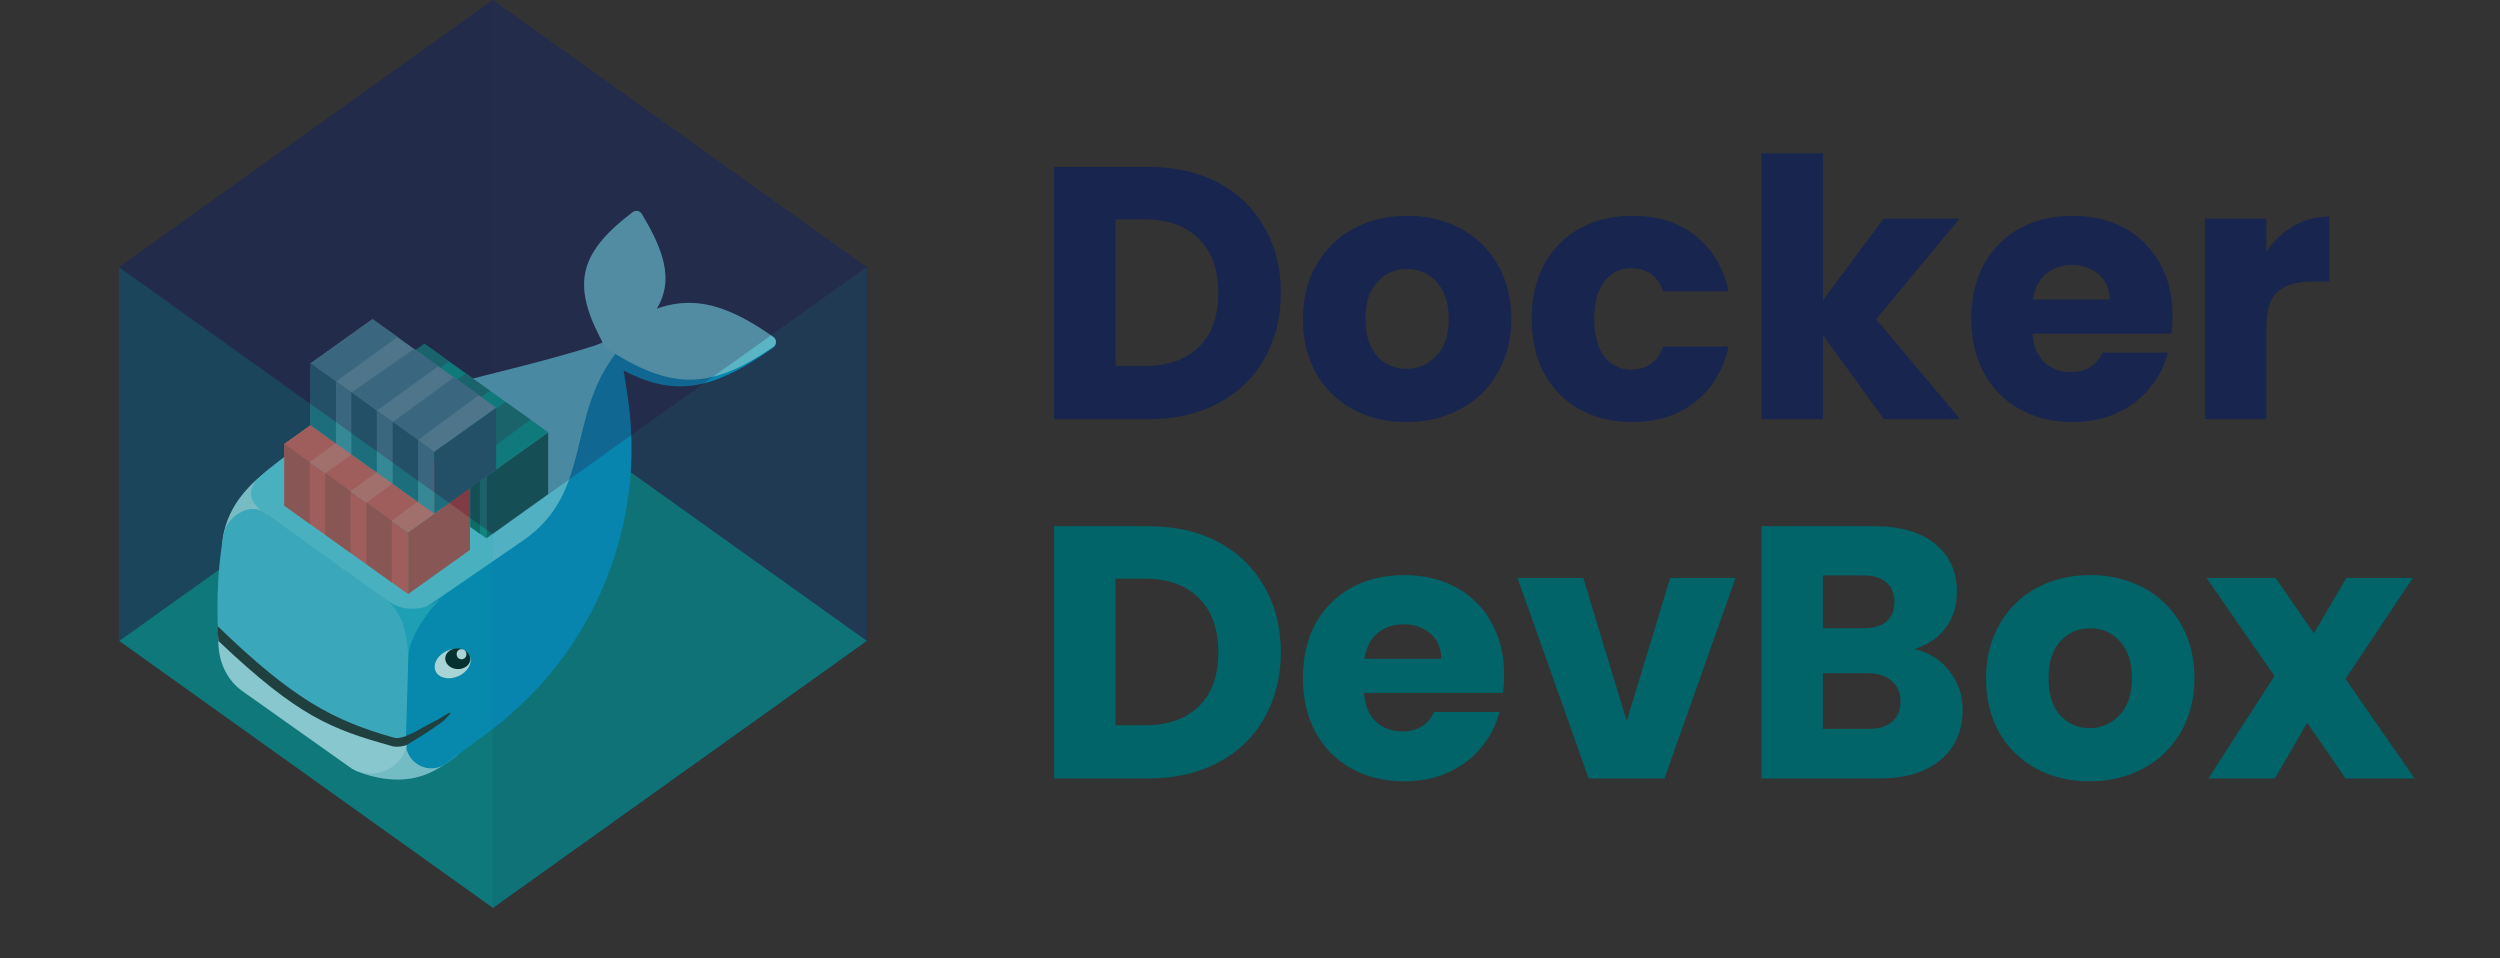 <svg width="167" height="64" viewBox="0 0 167 64" fill="none" xmlns="http://www.w3.org/2000/svg">
<rect x="0" y="0" width="167" height="64" fill="#333333" stroke="none"/>
<path fill-rule="evenodd" clip-rule="evenodd" d="M22.755 7.27L32.916 0L57.907 17.847L57.883 17.864V17.864L57.907 17.847V42.815L57.907 42.816L32.939 60.65L32.939 60.65L32.939 60.65V60.65L32.938 60.65V60.65L7.97 42.816V42.798L7.946 42.816V17.847L22.755 7.27Z" fill="#232D4B"/>
<path d="M32.939 24.977L7.971 42.812L32.939 60.647L57.908 42.812L32.939 24.977Z" fill="#00AA9B" fill-opacity="0.5"/>
<g style="mix-blend-mode:plus-darker">
<path d="M57.883 17.844V42.812L32.915 24.978V0.009L57.883 17.844Z" fill="#232D4B" fill-opacity="0.1"/>
</g>
<path d="M7.946 17.844V42.812L32.915 24.978V0.009L7.946 17.844Z" fill="#232D4B" fill-opacity="0.5"/>
<path d="M51.658 22.549C51.895 22.712 51.894 23.06 51.658 23.224C47.369 26.223 44.709 26.773 40.395 24.012C40.151 23.856 40.142 23.505 40.376 23.334C44.624 20.228 47.284 19.546 51.658 22.549Z" fill="#018AC0"/>
<path d="M14.89 35.939C15.242 33.605 16.86 32.205 18.124 31.217L18.359 33.785C17.343 35.193 14.585 37.964 14.89 35.939Z" fill="#B3D9E3"/>
<path d="M27.363 41.126L17.587 34.187C16.603 33.566 15.116 34.555 14.93 35.704C14.558 37.999 14.463 39.728 14.575 42.596C14.604 43.346 15.412 45.087 16.05 45.482L25.253 51.302C25.918 51.714 27.091 52.244 27.138 51.462L27.363 41.126Z" fill="#52B9D6"/>
<path d="M30.566 50.442C29.569 51.204 28.475 51.972 26.915 52.062C25.354 52.151 23.884 51.596 23.476 51.31C23.439 50.679 25.378 49.795 26.938 49.705C28.499 49.615 30.529 49.811 30.566 50.442Z" fill="#ACDAE5"/>
<path d="M27.363 41.126L41.406 23.168L41.894 26.255C43.261 34.913 39.717 43.615 32.691 48.856L29.837 50.985C28.691 51.84 27.063 50.993 27.107 49.563L27.363 41.126Z" fill="#018AC0"/>
<path d="M17.16 32.053C23.267 26.314 31.605 25.66 39.595 23.131C40.092 22.973 40.57 22.76 41.034 22.474L41.5 23.147V23.147C37.682 27.587 39.753 32.802 34.926 36.118L27.457 41.251L17.892 34.421C17.099 33.93 16.242 33.124 17.16 32.053V32.053Z" fill="#68C6DD"/>
<path d="M29.585 39.908C29.085 40.215 27.247 42.401 27.288 43.956C27.149 42.345 27.053 41.241 25.86 40.098C26.273 40.417 26.832 40.649 27.411 40.663C28.572 40.691 29.047 40.216 29.585 39.908Z" fill="#27ABCB"/>
<ellipse cx="30.238" cy="44.323" rx="1.248" ry="0.927" transform="rotate(-23.973 30.238 44.323)" fill="white"/>
<ellipse cx="30.579" cy="44.003" rx="0.838" ry="0.694" transform="rotate(3.433 30.579 44.003)" fill="black"/>
<ellipse cx="28.599" cy="33.181" rx="0.422" ry="0.332" transform="rotate(28.613 28.599 33.181)" fill="#018AC0"/>
<path d="M51.653 22.499C51.888 22.664 51.888 23.011 51.651 23.174C47.365 26.127 44.752 26.034 40.441 23.226C40.198 23.068 40.19 22.717 40.424 22.548C44.669 19.487 47.282 19.451 51.653 22.499Z" fill="#75CADF"/>
<path d="M42.867 14.284C42.74 14.075 42.461 14.022 42.266 14.17C38.48 17.049 38.176 19.17 40.466 23.252C40.587 23.467 40.868 23.528 41.067 23.384C44.961 20.56 45.403 18.465 42.867 14.284Z" fill="#75CADF"/>
<path d="M27.192 49.728C21.693 48.341 18.843 46.338 14.56 41.936C14.56 42.365 14.58 42.767 14.602 43.162C14.667 44.342 15.221 45.475 16.184 46.158L23.33 51.221C24.781 52.248 26.809 51.464 27.192 49.728Z" fill="#CAEAF2"/>
<path fill-rule="evenodd" clip-rule="evenodd" d="M26.091 49.813C22.131 48.696 19.953 47.895 14.589 42.817C14.572 42.575 14.536 42.164 14.551 41.839C19.596 46.714 22.237 48.121 26.305 49.273C26.568 49.377 27.117 49.172 27.117 49.172C27.245 49.095 27.659 48.93 27.796 48.848C28.26 48.574 28.666 48.371 29.137 48.123C29.534 47.916 29.648 47.802 29.936 47.656V47.656C30.085 47.546 30.148 47.605 30.023 47.742V47.742C29.785 48.004 29.693 48.125 29.398 48.325C28.941 48.633 28.522 48.943 28.04 49.228C27.906 49.308 27.274 49.703 27.152 49.777C27.152 49.777 26.529 49.987 26.091 49.813Z" fill="#291717"/>
<ellipse cx="30.83" cy="43.7" rx="0.325" ry="0.339" transform="rotate(-3.292 30.83 43.7)" fill="white"/>
<path d="M24.221 30.057L24.221 25.924L32.486 31.828L32.486 35.96L24.221 30.057Z" fill="#148178"/>
<path d="M24.652 30.359L24.652 26.226L25.271 26.668L25.271 30.801L24.652 30.359Z" fill="#0B5B54"/>
<path d="M25.783 31.167L25.783 27.034L26.402 27.476L26.402 31.61L25.783 31.167Z" fill="#0B5B54"/>
<path d="M26.914 31.975L26.914 27.842L27.532 28.284L27.532 32.417L26.914 31.975Z" fill="#0B5B54"/>
<path d="M28.044 32.783L28.044 28.65L28.662 29.092L28.662 33.226L28.044 32.783Z" fill="#0B5B54"/>
<path d="M29.174 33.592L29.174 29.458L29.793 29.901L29.793 34.034L29.174 33.592Z" fill="#0B5B54"/>
<path d="M30.304 34.4L30.304 30.267L30.923 30.709L30.923 34.842L30.304 34.4Z" fill="#0B5B54"/>
<path d="M31.436 35.208L31.436 31.075L32.054 31.517L32.054 35.65L31.436 35.208Z" fill="#0B5B54"/>
<path d="M36.618 28.876L36.618 33.008L32.486 35.96L32.486 31.828L36.618 28.876Z" fill="#0B5B54"/>
<path d="M24.221 25.924L28.353 22.972L36.618 28.876L32.486 31.828L24.221 25.924Z" fill="#01A999"/>
<path d="M24.652 30.359L24.652 26.226L25.271 26.668L25.271 30.801L24.652 30.359Z" fill="#0B5B54"/>
<path d="M31.103 24.944L26.92 27.866L28.614 29.074L32.727 26.103L31.103 24.944Z" fill="#148178"/>
<path d="M33.767 26.853L29.679 29.836L31.373 31.043L35.432 28.03L33.767 26.853Z" fill="#148178"/>
<path d="M28.346 22.972L24.193 25.925L25.887 27.133L30.003 24.148L28.346 22.972Z" fill="#148178"/>
<path d="M26.919 31.984L26.919 27.851L28.616 29.07L28.616 33.204L26.919 31.984Z" fill="#0B5B54"/>
<path d="M29.678 33.953L29.678 29.82L31.376 31.04L31.376 35.173L29.678 33.953Z" fill="#0B5B54"/>
<path d="M24.192 30.043L24.192 25.909L25.89 27.129L25.89 31.262L24.192 30.043Z" fill="#0B5B54"/>
<path d="M18.996 33.782L18.996 29.65L27.261 35.553L27.261 39.686L18.996 33.782Z" fill="#F04641"/>
<path d="M31.394 32.602L31.394 36.734L27.262 39.686L27.262 35.553L31.394 32.602Z" fill="#CC3B37"/>
<path d="M18.996 29.65L23.129 26.698L31.394 32.602L27.261 35.553L18.996 29.65Z" fill="#F2625E"/>
<path d="M25.906 28.68L21.723 31.602L23.417 32.809L27.53 29.838L25.906 28.68Z" fill="#F04641"/>
<path d="M28.571 30.588L24.483 33.571L26.177 34.779L30.236 31.766L28.571 30.588Z" fill="#F04641"/>
<path d="M23.15 26.708L18.998 29.66L20.692 30.868L24.807 27.883L23.15 26.708Z" fill="#F04641"/>
<path d="M21.723 35.719L21.723 31.586L23.421 32.806L23.421 36.939L21.723 35.719Z" fill="#CC3B37"/>
<path d="M24.482 37.689L24.482 33.556L26.179 34.775L26.179 38.908L24.482 37.689Z" fill="#CC3B37"/>
<path d="M18.996 33.778L18.996 29.645L20.694 30.864L20.694 34.998L18.996 33.778Z" fill="#CC3B37"/>
<path d="M20.745 28.407L20.745 24.275L29.01 30.179L29.01 34.311L20.745 28.407Z" fill="#4D889D"/>
<path d="M33.142 27.227L33.142 31.359L29.01 34.311L29.01 30.179L33.142 27.227Z" fill="#235F74"/>
<path d="M20.745 24.275L24.877 21.323L33.142 27.227L29.01 30.179L20.745 24.275Z" fill="#73A1B2"/>
<path d="M27.655 23.303L23.472 26.225L25.166 27.432L29.279 24.461L27.655 23.303Z" fill="#4D889D"/>
<path d="M30.319 25.211L26.231 28.194L27.925 29.402L31.984 26.389L30.319 25.211Z" fill="#4D889D"/>
<path d="M24.898 21.331L20.746 24.283L22.44 25.491L26.555 22.506L24.898 21.331Z" fill="#4D889D"/>
<path d="M23.471 30.343L23.471 26.209L25.169 27.429L25.169 31.562L23.471 30.343Z" fill="#235F74"/>
<path d="M26.23 32.312L26.23 28.179L27.927 29.398L27.927 33.532L26.23 32.312Z" fill="#235F74"/>
<path d="M20.745 28.401L20.745 24.268L22.442 25.488L22.442 29.621L20.745 28.401Z" fill="#235F74"/>
<g style="mix-blend-mode:multiply" opacity="0.2">
<path d="M42.266 14.17C42.461 14.022 42.74 14.075 42.867 14.284C44.532 17.029 44.914 18.875 43.877 20.618C46.384 19.74 48.586 20.36 51.653 22.499C51.763 22.576 51.821 22.692 51.828 22.812C51.856 22.962 51.799 23.126 51.658 23.224C47.803 25.919 45.264 26.637 41.657 24.749L41.895 26.255C43.262 34.913 39.718 43.615 32.692 48.856L30.566 50.442L30.566 50.442C30.404 50.566 30.24 50.69 30.072 50.811L29.838 50.985C29.753 51.049 29.665 51.103 29.576 51.148C28.828 51.623 27.98 52 26.915 52.062C25.517 52.142 24.191 51.704 23.637 51.407C23.533 51.353 23.43 51.291 23.331 51.221L16.185 46.158C15.221 45.475 14.668 44.342 14.602 43.162C14.593 42.983 14.583 42.803 14.575 42.62C14.559 42.389 14.541 42.099 14.551 41.854C14.487 39.548 14.581 37.975 14.877 36.043C14.881 36.01 14.885 35.974 14.891 35.938C14.903 35.859 14.916 35.782 14.93 35.706L14.931 35.704C14.938 35.662 14.946 35.62 14.956 35.579C15.378 33.61 16.715 32.343 17.863 31.423C18.234 31.106 18.612 30.806 18.997 30.521L18.997 29.645L19.001 29.647L20.745 28.401L20.745 24.268L20.75 24.271L24.877 21.323L24.893 21.334L24.897 21.331L26.554 22.506L26.544 22.513L27.651 23.305L27.654 23.303L27.767 23.383L28.345 22.972L28.349 22.975L28.353 22.972L29.536 23.817L30.002 24.148L30 24.149L31.598 25.29C32.192 25.136 32.79 24.985 33.389 24.833C35.452 24.311 37.535 23.783 39.596 23.131C39.819 23.06 40.038 22.978 40.254 22.884C40.254 22.877 40.254 22.871 40.254 22.865C38.199 19.033 38.601 16.956 42.266 14.17Z" fill="#235F74"/>
</g>
<g style="mix-blend-mode:plus-lighter">
<path d="M7.946 17.844V42.812L32.915 60.647V35.678L7.946 17.844Z" fill="#00AA9B" fill-opacity="0.2"/>
</g>
<g style="mix-blend-mode:plus-darker">
<path d="M57.883 17.844V42.812L32.915 60.647V35.678L57.883 17.844Z" fill="#00AA9B" fill-opacity="0.1"/>
</g>
<g style="mix-blend-mode:plus-lighter">
<path d="M32.915 0.009L7.946 17.844L32.915 35.678L57.883 17.844L32.915 0.009Z" fill="#232D4B" fill-opacity="0.3"/>
</g>
<path d="M76.727 11.152C78.503 11.152 80.055 11.504 81.383 12.208C82.711 12.912 83.735 13.904 84.455 15.184C85.191 16.448 85.559 17.912 85.559 19.576C85.559 21.224 85.191 22.688 84.455 23.968C83.735 25.248 82.703 26.24 81.359 26.944C80.031 27.648 78.487 28 76.727 28H70.415V11.152H76.727ZM76.463 24.448C78.015 24.448 79.223 24.024 80.087 23.176C80.951 22.328 81.383 21.128 81.383 19.576C81.383 18.024 80.951 16.816 80.087 15.952C79.223 15.088 78.015 14.656 76.463 14.656H74.519V24.448H76.463ZM93.948 28.192C92.636 28.192 91.452 27.912 90.396 27.352C89.356 26.792 88.532 25.992 87.924 24.952C87.332 23.912 87.036 22.696 87.036 21.304C87.036 19.928 87.34 18.72 87.948 17.68C88.556 16.624 89.388 15.816 90.444 15.256C91.5 14.696 92.684 14.416 93.996 14.416C95.308 14.416 96.492 14.696 97.548 15.256C98.604 15.816 99.436 16.624 100.044 17.68C100.652 18.72 100.956 19.928 100.956 21.304C100.956 22.68 100.644 23.896 100.02 24.952C99.412 25.992 98.572 26.792 97.5 27.352C96.444 27.912 95.26 28.192 93.948 28.192ZM93.948 24.64C94.732 24.64 95.396 24.352 95.94 23.776C96.5 23.2 96.78 22.376 96.78 21.304C96.78 20.232 96.508 19.408 95.964 18.832C95.436 18.256 94.78 17.968 93.996 17.968C93.196 17.968 92.532 18.256 92.004 18.832C91.476 19.392 91.212 20.216 91.212 21.304C91.212 22.376 91.468 23.2 91.98 23.776C92.508 24.352 93.164 24.64 93.948 24.64ZM102.318 21.304C102.318 19.912 102.598 18.696 103.158 17.656C103.734 16.616 104.526 15.816 105.534 15.256C106.558 14.696 107.726 14.416 109.038 14.416C110.718 14.416 112.118 14.856 113.238 15.736C114.374 16.616 115.118 17.856 115.47 19.456H111.102C110.734 18.432 110.022 17.92 108.966 17.92C108.214 17.92 107.614 18.216 107.166 18.808C106.718 19.384 106.494 20.216 106.494 21.304C106.494 22.392 106.718 23.232 107.166 23.824C107.614 24.4 108.214 24.688 108.966 24.688C110.022 24.688 110.734 24.176 111.102 23.152H115.47C115.118 24.72 114.374 25.952 113.238 26.848C112.102 27.744 110.702 28.192 109.038 28.192C107.726 28.192 106.558 27.912 105.534 27.352C104.526 26.792 103.734 25.992 103.158 24.952C102.598 23.912 102.318 22.696 102.318 21.304ZM125.849 28L121.769 22.384V28H117.665V10.24H121.769V20.056L125.825 14.608H130.889L125.321 21.328L130.937 28H125.849ZM145.125 21.088C145.125 21.472 145.101 21.872 145.053 22.288H135.765C135.829 23.12 136.093 23.76 136.557 24.208C137.037 24.64 137.621 24.856 138.309 24.856C139.333 24.856 140.045 24.424 140.445 23.56H144.813C144.589 24.44 144.181 25.232 143.589 25.936C143.013 26.64 142.285 27.192 141.405 27.592C140.525 27.992 139.541 28.192 138.453 28.192C137.141 28.192 135.973 27.912 134.949 27.352C133.925 26.792 133.125 25.992 132.549 24.952C131.973 23.912 131.685 22.696 131.685 21.304C131.685 19.912 131.965 18.696 132.525 17.656C133.101 16.616 133.901 15.816 134.925 15.256C135.949 14.696 137.125 14.416 138.453 14.416C139.749 14.416 140.901 14.688 141.909 15.232C142.917 15.776 143.701 16.552 144.261 17.56C144.837 18.568 145.125 19.744 145.125 21.088ZM140.925 20.008C140.925 19.304 140.685 18.744 140.205 18.328C139.725 17.912 139.125 17.704 138.405 17.704C137.717 17.704 137.133 17.904 136.653 18.304C136.189 18.704 135.901 19.272 135.789 20.008H140.925ZM151.394 16.84C151.874 16.104 152.474 15.528 153.194 15.112C153.914 14.68 154.714 14.464 155.594 14.464V18.808H154.466C153.442 18.808 152.674 19.032 152.162 19.48C151.65 19.912 151.394 20.68 151.394 21.784V28H147.29V14.608H151.394V16.84Z" fill="#17254F"/>
<path d="M76.727 35.152C78.503 35.152 80.055 35.504 81.383 36.208C82.711 36.912 83.735 37.904 84.455 39.184C85.191 40.448 85.559 41.912 85.559 43.576C85.559 45.224 85.191 46.688 84.455 47.968C83.735 49.248 82.703 50.24 81.359 50.944C80.031 51.648 78.487 52 76.727 52H70.415V35.152H76.727ZM76.463 48.448C78.015 48.448 79.223 48.024 80.087 47.176C80.951 46.328 81.383 45.128 81.383 43.576C81.383 42.024 80.951 40.816 80.087 39.952C79.223 39.088 78.015 38.656 76.463 38.656H74.519V48.448H76.463ZM100.476 45.088C100.476 45.472 100.452 45.872 100.404 46.288H91.116C91.18 47.12 91.444 47.76 91.908 48.208C92.388 48.64 92.972 48.856 93.66 48.856C94.684 48.856 95.396 48.424 95.796 47.56H100.164C99.94 48.44 99.532 49.232 98.94 49.936C98.364 50.64 97.636 51.192 96.756 51.592C95.876 51.992 94.892 52.192 93.804 52.192C92.492 52.192 91.324 51.912 90.3 51.352C89.276 50.792 88.476 49.992 87.9 48.952C87.324 47.912 87.036 46.696 87.036 45.304C87.036 43.912 87.316 42.696 87.876 41.656C88.452 40.616 89.252 39.816 90.276 39.256C91.3 38.696 92.476 38.416 93.804 38.416C95.1 38.416 96.252 38.688 97.26 39.232C98.268 39.776 99.052 40.552 99.612 41.56C100.188 42.568 100.476 43.744 100.476 45.088ZM96.276 44.008C96.276 43.304 96.036 42.744 95.556 42.328C95.076 41.912 94.476 41.704 93.756 41.704C93.068 41.704 92.484 41.904 92.004 42.304C91.54 42.704 91.252 43.272 91.14 44.008H96.276ZM108.665 48.16L111.569 38.608H115.937L111.185 52H106.121L101.369 38.608H105.761L108.665 48.16ZM127.865 43.36C128.841 43.568 129.625 44.056 130.217 44.824C130.809 45.576 131.105 46.44 131.105 47.416C131.105 48.824 130.609 49.944 129.617 50.776C128.641 51.592 127.273 52 125.513 52H117.665V35.152H125.249C126.961 35.152 128.297 35.544 129.257 36.328C130.233 37.112 130.721 38.176 130.721 39.52C130.721 40.512 130.457 41.336 129.929 41.992C129.417 42.648 128.729 43.104 127.865 43.36ZM121.769 41.968H124.457C125.129 41.968 125.641 41.824 125.993 41.536C126.361 41.232 126.545 40.792 126.545 40.216C126.545 39.64 126.361 39.2 125.993 38.896C125.641 38.592 125.129 38.44 124.457 38.44H121.769V41.968ZM124.793 48.688C125.481 48.688 126.009 48.536 126.377 48.232C126.761 47.912 126.953 47.456 126.953 46.864C126.953 46.272 126.753 45.808 126.353 45.472C125.969 45.136 125.433 44.968 124.745 44.968H121.769V48.688H124.793ZM139.581 52.192C138.269 52.192 137.085 51.912 136.029 51.352C134.989 50.792 134.165 49.992 133.557 48.952C132.965 47.912 132.669 46.696 132.669 45.304C132.669 43.928 132.973 42.72 133.581 41.68C134.189 40.624 135.021 39.816 136.077 39.256C137.133 38.696 138.317 38.416 139.629 38.416C140.941 38.416 142.125 38.696 143.181 39.256C144.237 39.816 145.069 40.624 145.677 41.68C146.285 42.72 146.589 43.928 146.589 45.304C146.589 46.68 146.277 47.896 145.653 48.952C145.045 49.992 144.205 50.792 143.133 51.352C142.077 51.912 140.893 52.192 139.581 52.192ZM139.581 48.64C140.365 48.64 141.029 48.352 141.573 47.776C142.133 47.2 142.413 46.376 142.413 45.304C142.413 44.232 142.141 43.408 141.597 42.832C141.069 42.256 140.413 41.968 139.629 41.968C138.829 41.968 138.165 42.256 137.637 42.832C137.109 43.392 136.845 44.216 136.845 45.304C136.845 46.376 137.101 47.2 137.613 47.776C138.141 48.352 138.797 48.64 139.581 48.64ZM156.686 52L154.118 48.28L151.958 52H147.518L151.934 45.16L147.398 38.608H152.006L154.574 42.304L156.734 38.608H161.174L156.686 45.352L161.294 52H156.686Z" fill="#006469"/>
</svg>
